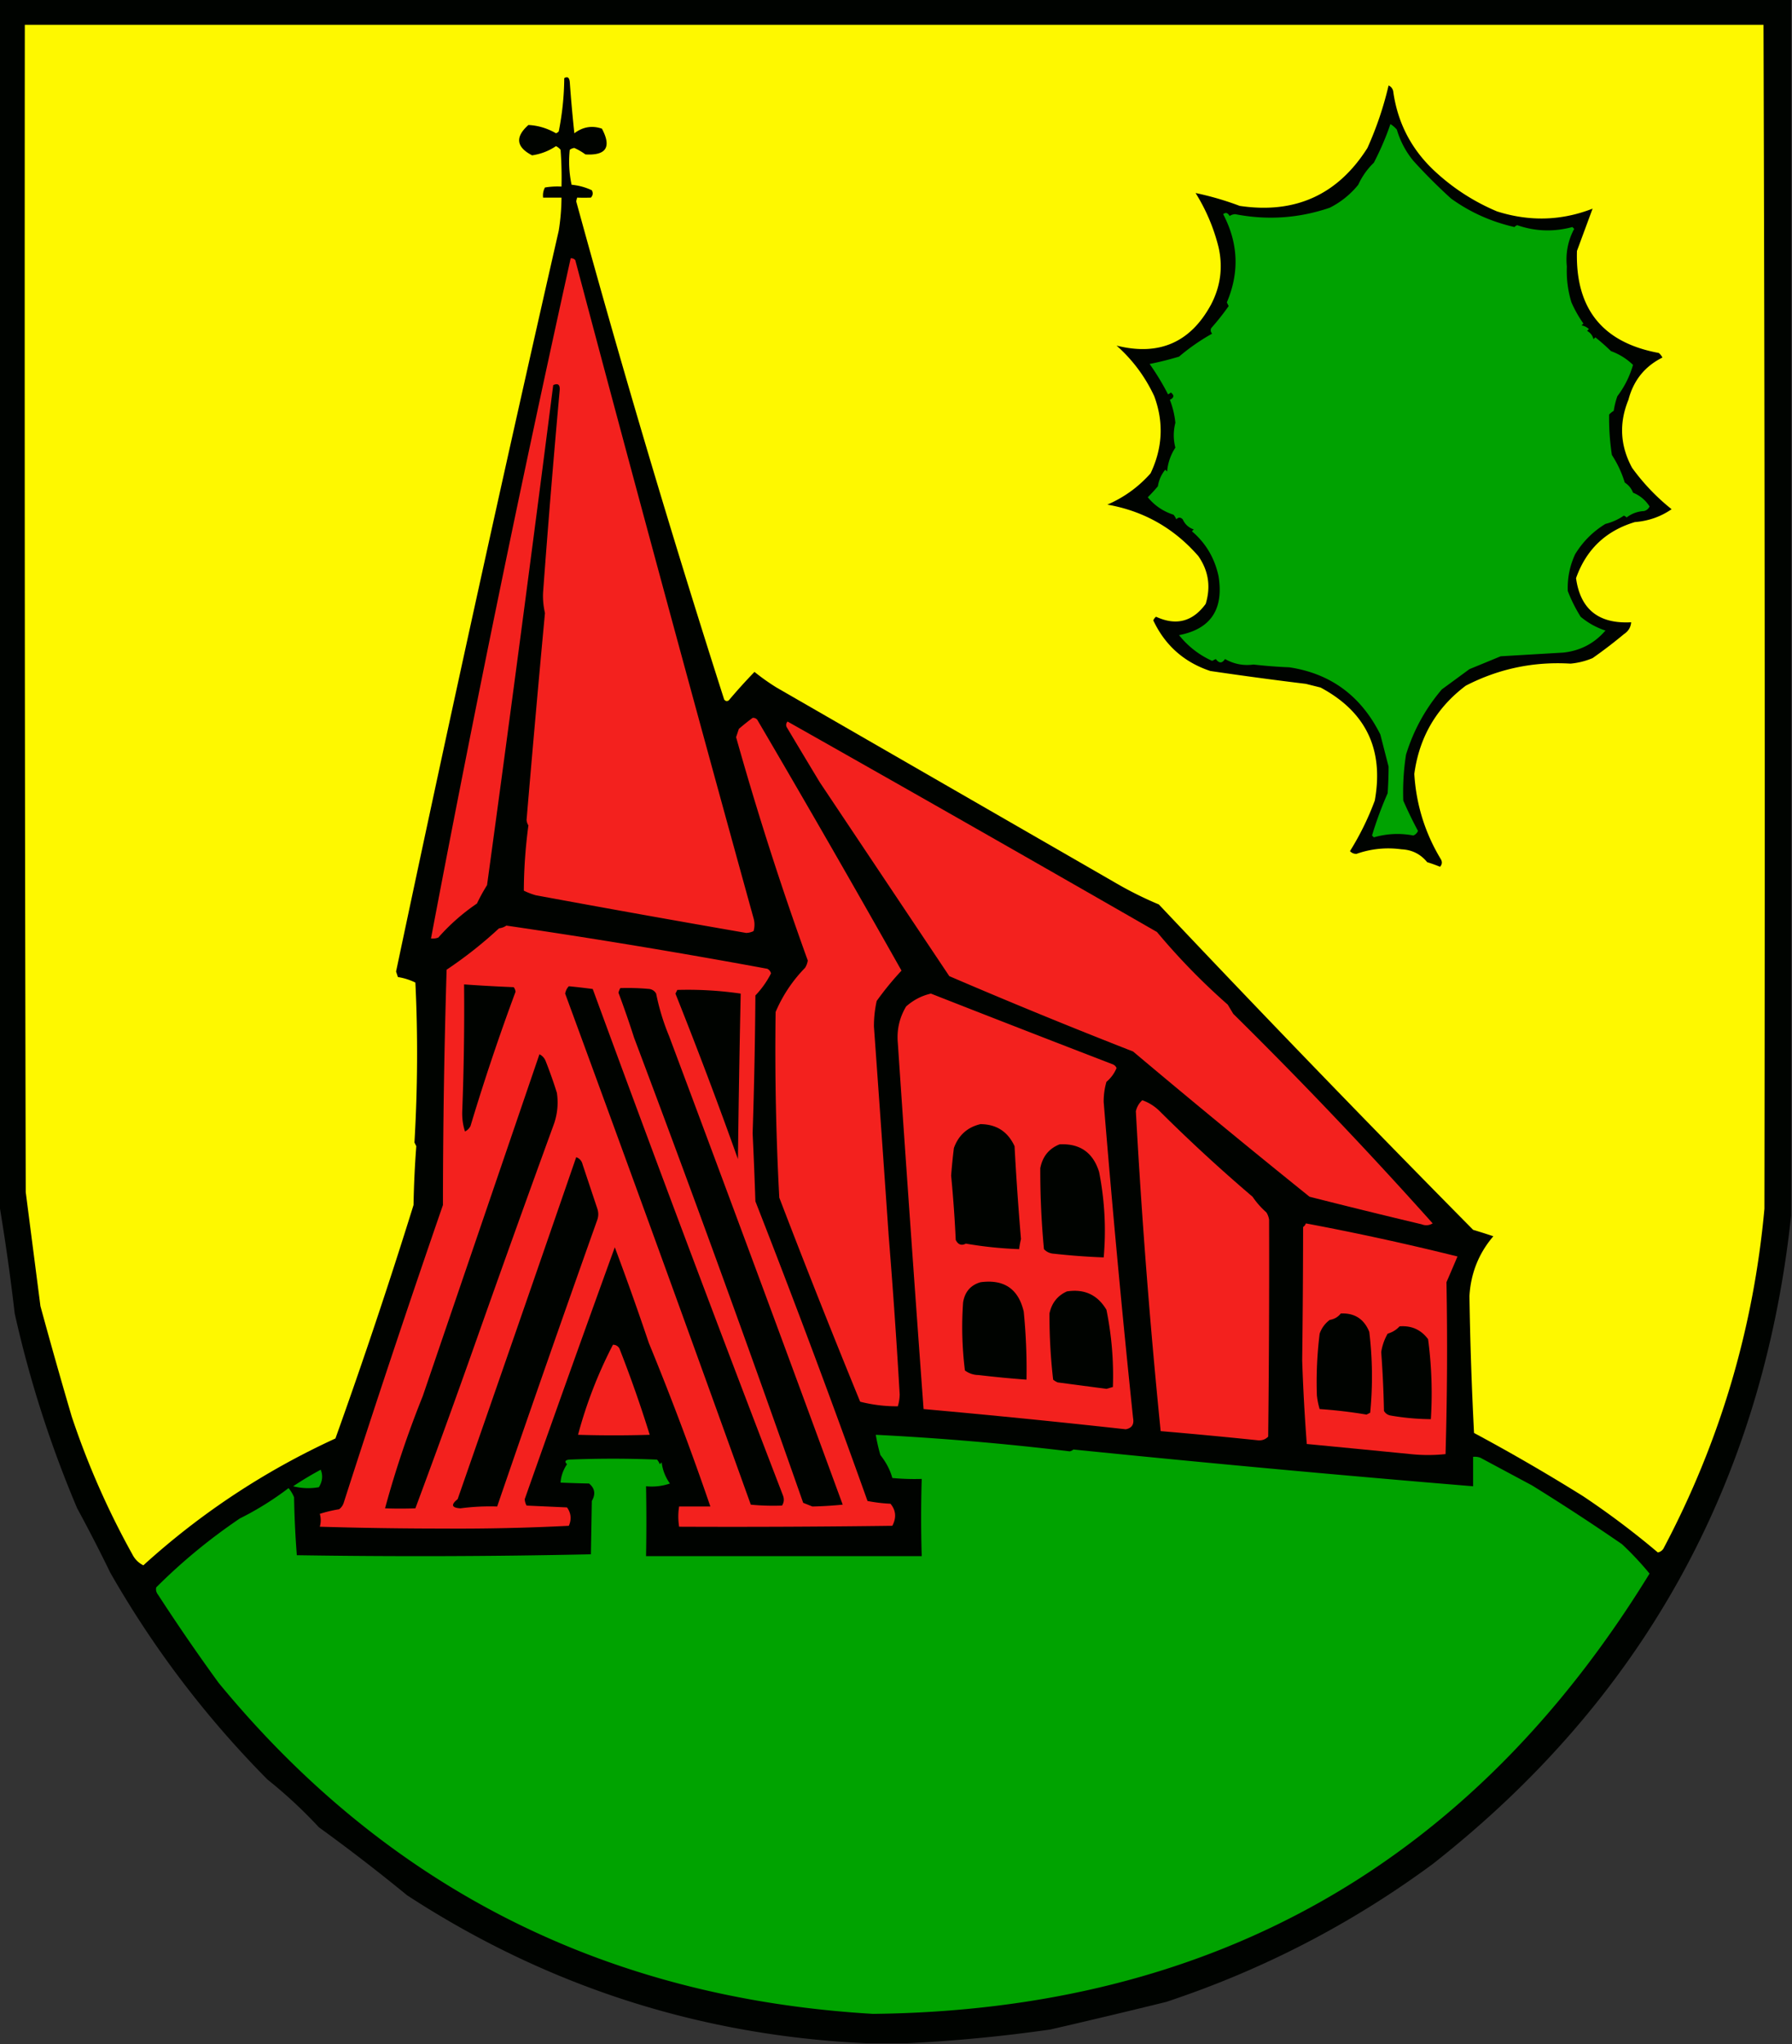 <svg xmlns="http://www.w3.org/2000/svg" width="975" height="1112" style="shape-rendering:geometricPrecision;text-rendering:geometricPrecision;image-rendering:optimizeQuality;fill-rule:evenodd;clip-rule:evenodd"><rect width="100%" height="100%" fill="#333333" stroke="none"/><path style="opacity:1" fill="#000300" d="M-.5-.5h975v662c-15.673 145.212-80.673 262.712-195 352.5-44.22 32.61-92.553 57.61-145 75a4286.804 4286.804 0 0 1-63 15 838.856 838.856 0 0 1-78 7.5h-22c-90.658-4.17-173.992-31-250-80.5a1012.879 1012.879 0 0 0-48-37 257.163 257.163 0 0 0-28-26c-33.476-33.817-61.976-71.317-85.5-112.5a869.96 869.96 0 0 0-18-35 613.573 613.573 0 0 1-34-106 1181.13 1181.13 0 0 0-8.5-60V-.5z"/><path style="opacity:1" fill="#fef800" d="M13.5 13.5h946c.672 214.512.839 429.178.5 644-5.947 65.345-24.28 127.012-55 185-.739 1.074-1.739 1.741-3 2a451.409 451.409 0 0 0-40.5-30.5 1043.038 1043.038 0 0 0-59.5-34.5 2059.091 2059.091 0 0 1-2.5-74.5c.736-12.395 5.069-23.228 13-32.5a340.702 340.702 0 0 0-11-3.5 10730.582 10730.582 0 0 1-171-177 201.52 201.52 0 0 1-24-12 898070.572 898070.572 0 0 1-184-106 119.43 119.43 0 0 1-12-8.5 311.552 311.552 0 0 0-14 15.5c-.949.617-1.782.451-2.5-.5a6657.616 6657.616 0 0 1-80.5-271l.5-2c2.537.087 5.037.087 7.5 0 1.114-1.223 1.281-2.556.5-4-3.42-1.623-7.087-2.623-11-3a59.353 59.353 0 0 1-1-19 4.94 4.94 0 0 1 2.5-1 31.234 31.234 0 0 1 6 3.5c11.324.686 14.324-3.981 9-14-5.346-1.843-10.346-1.01-15 2.5a791.851 791.851 0 0 1-2.5-28c-.284-2.386-1.284-3.052-3-2a153.226 153.226 0 0 1-3 29c-.414.457-.914.79-1.5 1-4.78-2.751-9.78-4.251-15-4.5-7.323 6.515-6.657 12.015 2 16.5 4.742-.69 9.076-2.357 13-5a7.248 7.248 0 0 1 2.5 2c.5 6.658.666 13.325.5 20a40.914 40.914 0 0 0-9 .5c-.906 1.699-1.239 3.533-1 5.5h10a117.284 117.284 0 0 1-1.5 18 25451.694 25451.694 0 0 0-88.5 403l1 3a32.935 32.935 0 0 1 9.5 3c1.388 28.579 1.221 57.579-.5 87l1 2a546.861 546.861 0 0 0-1.5 32 3151.688 3151.688 0 0 1-42.5 127c-38.455 17.642-73.289 40.642-104.5 69-2.654-1.321-4.654-3.321-6-6a440.764 440.764 0 0 1-33-75 3064.588 3064.588 0 0 1-17-60l-8-62c-.5-211.666-.667-423.333-.5-635z"/><path style="opacity:1" fill="#000300" d="M755.5 46.5c1.29.558 2.123 1.558 2.5 3 2.338 17.175 9.838 31.675 22.5 43.5 10.038 9.351 21.371 16.685 34 22 17.714 5.611 35.047 5.111 52-1.5l-8.5 23c-.936 31.377 13.897 49.877 44.5 55.5a7.248 7.248 0 0 1 2 2.5c-9.584 4.767-15.751 12.434-18.5 23-5.182 12.66-4.515 24.994 2 37 6.196 8.527 13.363 16.027 21.5 22.5-5.945 4.094-12.612 6.428-20 7-15.797 4.741-26.464 14.907-32 30.5 2.345 16.973 12.345 24.973 30 24-.244 2.763-1.577 4.929-4 6.5a252.895 252.895 0 0 1-17 13 40.413 40.413 0 0 1-12 3c-20.148-1.211-39.148 2.789-57 12-15.964 12.001-25.297 28.001-28 48 1.017 16.717 5.851 32.217 14.5 46.5.781 1.444.614 2.777-.5 4a87.287 87.287 0 0 0-7-2.5c-3.591-4.405-8.258-6.738-14-7-8.398-1.133-16.565-.299-24.5 2.5-1.404-.009-2.57-.509-3.5-1.5a150.345 150.345 0 0 0 13.5-27.5c5.01-27.808-4.823-48.308-29.5-61.5l-8-2a2073.687 2073.687 0 0 1-52-7c-14.258-4.759-24.592-13.926-31-27.5a4.457 4.457 0 0 1 1.5-2c10.911 5.03 19.911 2.696 27-7 2.866-9.363 1.533-18.03-4-26-13.256-15.208-29.756-24.541-49.5-28 9.091-3.924 16.925-9.591 23.5-17 6.595-13.827 7.261-27.827 2-42-4.939-10.602-11.773-19.769-20.5-27.5 23.146 5.792 40.313-1.708 51.5-22.5 5.107-9.862 6.44-20.195 4-31a101.7 101.7 0 0 0-12.5-29.5 162.781 162.781 0 0 1 24 7c30.172 4.491 53.339-6.009 69.5-31.5 4.957-11.039 8.79-22.372 11.5-34z"/><path style="opacity:1" fill="#00a201" d="M756.5 67.5c1.294.79 2.461 1.79 3.5 3 1.874 6.312 4.874 11.979 9 17a297.256 297.256 0 0 0 20.5 20.5c10.329 7.456 21.829 12.623 34.5 15.5a3.647 3.647 0 0 1 1.5-1c9.879 3.401 19.879 3.735 30 1l1 1c-3.397 6.343-4.73 13.176-4 20.5-.266 6.731.568 13.231 2.5 19.5a66.343 66.343 0 0 0 6.5 11.5l-1 1c1.544.29 2.877.956 4 2l-1 1c1.82.979 2.987 2.479 3.5 4.5l1-1a109.91 109.91 0 0 1 8.5 7.5c4.595 1.681 8.595 4.181 12 7.5-1.791 6.219-4.624 11.886-8.5 17a43.385 43.385 0 0 0-2 8 11.38 11.38 0 0 0-2.5 2 131.724 131.724 0 0 0 1.5 22 58.308 58.308 0 0 1 7 15c2.087 1.334 3.587 3.167 4.5 5.5 3.823 1.569 6.823 4.069 9 7.5-.59 1.299-1.59 2.132-3 2.5-3.539.187-6.705 1.354-9.5 3.5a3.647 3.647 0 0 0-1.5-1 30.445 30.445 0 0 1-10 4.5c-6.799 4.132-12.299 9.632-16.5 16.5-2.931 6.382-4.264 13.049-4 20a82.927 82.927 0 0 0 7 14 40.393 40.393 0 0 0 13.5 7.5c-6.041 7.024-13.707 11.024-23 12-11.34.665-22.674 1.332-34 2a3498.872 3498.872 0 0 1-17 7 5144.618 5144.618 0 0 1-15 11c-8.936 10.457-15.436 22.29-19.5 35.5a131.602 131.602 0 0 0-1.5 25 230.543 230.543 0 0 0 8 16.5c-.498 1.158-1.331 1.991-2.5 2.5-7.241-1.379-14.407-1.046-21.5 1l-1-1a197.47 197.47 0 0 1 8.5-23c.332-4.975.499-9.808.5-14.5a7913.606 7913.606 0 0 0-4.5-17.5c-10.497-20.936-26.997-33.103-49.5-36.5a271.19 271.19 0 0 1-19.5-1.5c-5.444.745-10.611-.255-15.5-3-1.548 2.422-3.214 2.422-5 0l-2 1c-7.12-3.227-13.12-7.893-18-14 17.212-3.324 24.379-13.991 21.5-32-2.121-9.921-6.955-18.087-14.5-24.5l1-1c-2.802-.969-4.802-2.802-6-5.5-1.22-1.211-2.387-1.211-3.5 0a9.454 9.454 0 0 0-1.5-2.5c-5.632-1.807-10.298-4.974-14-9.5a92.506 92.506 0 0 0 5.5-6c.521-3.374 1.854-6.374 4-9l1 1c.433-4.747 1.933-9.081 4.5-13-1.155-4.467-1.155-8.967 0-13.5a46.966 46.966 0 0 0-3-12.5c2.356-1.154 2.523-2.487.5-4a3.647 3.647 0 0 1-1.5 1 137.434 137.434 0 0 0-10-16.5 173.247 173.247 0 0 0 16-4 112.228 112.228 0 0 1 18-12.5c-.826-.951-.992-1.951-.5-3a136.127 136.127 0 0 0 9.5-12l-1-2c6.933-16.281 6.267-32.281-2-48 1.368-1.094 2.535-.76 3.5 1a6.293 6.293 0 0 1 3-1c17.508 3.412 34.674 2.246 51.5-3.5a46.994 46.994 0 0 0 15.5-12.5c2.109-4.565 4.942-8.565 8.5-12 3.667-7.092 6.667-14.092 9-21z"/><path style="opacity:1" fill="#f3211e" d="M310.5 140.5c.996-.086 1.829.248 2.5 1a35751.585 35751.585 0 0 0 97 358 12.494 12.494 0 0 1 0 7 9.839 9.839 0 0 1-4 1A10245.976 10245.976 0 0 1 291.5 487a38.026 38.026 0 0 1-6.5-2.5 275.629 275.629 0 0 1 2.5-35.5 6.293 6.293 0 0 1-1-3c3.167-37.511 6.501-75.011 10-112.5-.895-4.007-1.228-7.841-1-11.5a6492.122 6492.122 0 0 1 9-109.5c.312-3.208-.855-4.208-3.5-3a31010.457 31010.457 0 0 1-36 272 97.305 97.305 0 0 0-5.5 10 111.175 111.175 0 0 0-21 18.5 8.43 8.43 0 0 1-4 .5 12231.726 12231.726 0 0 1 76-370z"/><path style="opacity:1" fill="#f3211e" d="M409.5 390.5c.996-.086 1.829.248 2.5 1A9208.36 9208.36 0 0 1 490.5 528a162.828 162.828 0 0 0-13.5 16.5 61.935 61.935 0 0 0-1.5 14 36129.12 36129.12 0 0 1 8 113.5 3762.193 3762.193 0 0 1 6 86.5 23.256 23.256 0 0 1-1 6.5 80.761 80.761 0 0 1-20.5-2.5 5144.832 5144.832 0 0 1-44-111 1501.049 1501.049 0 0 1-2-101 77.6 77.6 0 0 1 16-24 10.258 10.258 0 0 0 1.5-4 1739.706 1739.706 0 0 1-39-121.5l1.5-4.5a125.763 125.763 0 0 1 7.5-6zM428.5 392.5a31041.854 31041.854 0 0 1 201 114.5 358.542 358.542 0 0 0 38.5 39.5l3 5a2513.902 2513.902 0 0 1 108.5 114c-1.921 1.141-3.921 1.308-6 .5a4075.5 4075.5 0 0 1-61-15 5581.214 5581.214 0 0 1-96-79 3239.438 3239.438 0 0 1-100-41A301721.472 301721.472 0 0 1 446 425.5a6038.104 6038.104 0 0 1-18-30c-.47-1.077-.303-2.077.5-3z"/><path style="opacity:1" fill="#f3211e" d="M275.5 503.5a3855.637 3855.637 0 0 1 142 23.5c1.016.519 1.682 1.353 2 2.5a49.613 49.613 0 0 1-8.5 12 2887.71 2887.71 0 0 1-1.5 75 2612.217 2612.217 0 0 1 1.5 37 5704.906 5704.906 0 0 1 61 163c4.08.8 8.247 1.3 12.5 1.5 2.991 3.604 3.324 7.604 1 12-38.665.5-77.332.667-116 .5-.587-3.763-.587-7.429 0-11h17a1580.694 1580.694 0 0 0-33.5-89 1594.6 1594.6 0 0 0-18.5-52 16544.636 16544.636 0 0 0-49 137 7.93 7.93 0 0 0 1 3.5l22 1c2.22 3.101 2.553 6.435 1 10a1188.018 1188.018 0 0 1-68.5 1.5 2257.33 2257.33 0 0 1-67-1 12.494 12.494 0 0 0 0-7 73.58 73.58 0 0 1 10.5-2.5 6.978 6.978 0 0 0 2.5-3.5 7657.766 7657.766 0 0 1 54-162c.027-42.705.694-85.371 2-128a230.613 230.613 0 0 0 28.5-22.5c1.558-.21 2.891-.71 4-1.5z"/><path style="opacity:1" fill="#000300" d="M252.5 535.5a854.636 854.636 0 0 0 27 1.5 4.933 4.933 0 0 1 1 2.5 1206.471 1206.471 0 0 0-24.5 73 6.547 6.547 0 0 1-3 3c-1.132-3.484-1.632-7.151-1.5-11 .887-22.991 1.22-45.991 1-69zM309.5 536.5c4.335.417 8.668.917 13 1.5A18630.06 18630.06 0 0 0 426 813.5c.743 1.941.576 3.774-.5 5.5-5.86.205-11.527.038-17-.5a41203.127 41203.127 0 0 0-101-278c.303-1.614.97-2.948 2-4zM337.5 537.5c5.344-.166 10.677.001 16 .5 1.561.318 2.728 1.151 3.5 2.5a122.41 122.41 0 0 0 7 23 40136.19 40136.19 0 0 1 94.5 255c-5.792.563-11.292.897-16.5 1l-5-2a11488.56 11488.56 0 0 0-92-253 529.78 529.78 0 0 0-8.5-24.5c.243-.902.577-1.735 1-2.5zM368.5 538.5a199.243 199.243 0 0 1 34.5 2c-.643 30.33-1.143 60.33-1.5 90a2593.068 2593.068 0 0 0-34-90c.363-.683.696-1.35 1-2z"/><path style="opacity:1" fill="#f3211e" d="M506.5 540.5a18105.368 18105.368 0 0 0 99 38.5c.928.388 1.595 1.055 2 2-1.217 2.927-3.05 5.427-5.5 7.5a37.957 37.957 0 0 0-1.5 11 7499.541 7499.541 0 0 0 16 172c.617 3.372-.716 5.372-4 6a5352.456 5352.456 0 0 0-110-11 34708.223 34708.223 0 0 1-14-199c-.669-7.159.831-13.826 4.5-20 3.994-3.538 8.494-5.872 13.5-7z"/><path style="opacity:1" fill="#000300" d="M293.5 573.5c1.673.843 2.84 2.176 3.5 4a255.909 255.909 0 0 1 6 17c.893 6.172.227 12.172-2 18a12422.395 12422.395 0 0 0-42 117 5554.046 5554.046 0 0 1-33 91 228.06 228.06 0 0 1-16.5 0c5.58-20.553 12.413-40.886 20.5-61 21.183-62.099 42.35-124.099 63.5-186z"/><path style="opacity:1" fill="#f3211e" d="M621.5 598.5c3.361 1.184 6.361 3.017 9 5.5a891.152 891.152 0 0 0 51 47 45.255 45.255 0 0 0 7.5 8.5 10.258 10.258 0 0 1 1.5 4c.111 39.29-.056 78.623-.5 118-1.473 1.507-3.307 2.174-5.5 2a2848.687 2848.687 0 0 0-53-5 3816.919 3816.919 0 0 1-13.5-174c.564-2.387 1.73-4.387 3.5-6z"/><path style="opacity:1" fill="#000300" d="M533.5 611.5c8.694.097 14.861 4.097 18.5 12 .91 16.858 2.077 33.691 3.5 50.5a47.499 47.499 0 0 0-1 5.5 213.732 213.732 0 0 1-29-3c-2.366 1.248-4.2.581-5.5-2a697.419 697.419 0 0 0-2.5-35c.37-4.847.87-9.847 1.5-15 2.545-7.003 7.379-11.336 14.5-13zM576.5 622.5c11.028-.567 18.195 4.433 21.5 15 3.042 15.459 3.875 30.959 2.5 46.5a366.448 366.448 0 0 1-27-2c-2.227-.121-4.06-.954-5.5-2.5a455.305 455.305 0 0 1-2-44c1.215-6.364 4.715-10.697 10.5-13zM313.5 629.5c1.835.622 3.002 1.956 3.5 4l8 24c.667 2 .667 4 0 6a14463.147 14463.147 0 0 0-54.5 156 122.089 122.089 0 0 0-20 1c-4.792-.303-5.292-1.97-1.5-5a62298.26 62298.26 0 0 0 64.5-186z"/><path style="opacity:1" fill="#f3211e" d="M710.5 665.5a1442.703 1442.703 0 0 1 82.5 18 1969.247 1969.247 0 0 1-6 14c.568 31.233.401 62.399-.5 93.5a90.455 90.455 0 0 1-19 0 20410.776 20410.776 0 0 0-56.5-5.5 1054.196 1054.196 0 0 1-2.5-45.5c.303-23.943.469-48.109.5-72.5.717-.544 1.217-1.211 1.5-2z"/><path style="opacity:1" fill="#000300" d="M533.5 697.5c12.777-1.708 20.61 3.625 23.5 16a318.738 318.738 0 0 1 1.5 37 571.486 571.486 0 0 1-26-2.5c-2.834-.045-5.334-.879-7.5-2.5a190.143 190.143 0 0 1-1-37c.942-5.764 4.109-9.431 9.5-11zM580.5 702.5c9.517-1.465 16.684 1.868 21.5 10 2.828 13.933 3.994 27.933 3.5 42l-3.5 1-26.5-3.5a9.454 9.454 0 0 1-2.5-1.5 305.376 305.376 0 0 1-2-36c1.223-5.704 4.389-9.704 9.5-12zM729.5 714.5c7.51-.327 12.676 3.006 15.5 10a202.432 202.432 0 0 1 .5 44l-2 1a260.326 260.326 0 0 0-25.5-3 40.281 40.281 0 0 1-1.5-7.5 213.172 213.172 0 0 1 1.5-33.5c1.061-3.062 2.894-5.562 5.5-7.5 2.525-.424 4.525-1.59 6-3.5zM761.5 721.5c6.516-.489 11.683 1.844 15.5 7 1.929 14.524 2.429 29.024 1.5 43.5a134.912 134.912 0 0 1-22-2c-1.561-.318-2.728-1.151-3.5-2.5a592.054 592.054 0 0 0-1.5-32 29.005 29.005 0 0 1 3.5-10c2.584-.769 4.75-2.102 6.5-4z"/><path style="opacity:1" fill="#f3211e" d="M333.5 731.5c1.517.011 2.684.677 3.5 2a678.967 678.967 0 0 1 16.5 47 653.462 653.462 0 0 1-39 0c4.584-17.098 10.917-33.431 19-49z"/><path style="opacity:1" fill="#00a300" d="M476.5 780.5a1519.777 1519.777 0 0 1 105.5 9 3.943 3.943 0 0 0 2-1 11677.53 11677.53 0 0 0 217.5 20v-16a8.43 8.43 0 0 1 4 .5l28 15a1196.646 1196.646 0 0 1 49 32 169.323 169.323 0 0 1 15 16c-96.827 157.66-237.66 237.49-422.5 239.5-145.557-8.54-264.223-68.54-356-180a1088.028 1088.028 0 0 1-33-48c-.982-1.259-1.315-2.592-1-4 13.903-13.891 29.07-26.391 45.5-37.5a165.292 165.292 0 0 0 26.5-16.5 18.924 18.924 0 0 1 3 5 511.22 511.22 0 0 0 1.5 31.5c53.336.833 106.67.667 160-.5.165-9.398.331-19.065.5-29 2.166-3.721 1.666-6.888-1.5-9.5a697.235 697.235 0 0 1-15.5-.5c.23-3.502 1.397-6.835 3.5-10-1.402-1.342-1.069-2.176 1-2.5 16-.667 32-.667 48 0a9.454 9.454 0 0 1 1.5 2.5l1-1a24.648 24.648 0 0 0 4.5 11.5c-4.135 1.431-8.468 1.931-13 1.5a982.392 982.392 0 0 1 0 38h150a688.684 688.684 0 0 1 0-42 128.507 128.507 0 0 1-16-.5c-1.154-4.295-3.321-8.461-6.5-12.5a97.512 97.512 0 0 1-2.5-11z"/><path style="opacity:1" fill="#00a300" d="M174.5 799.5c1.284 3.184.951 6.35-1 9.5a33.225 33.225 0 0 1-14-.5c4.93-3.291 9.93-6.291 15-9z"/></svg>